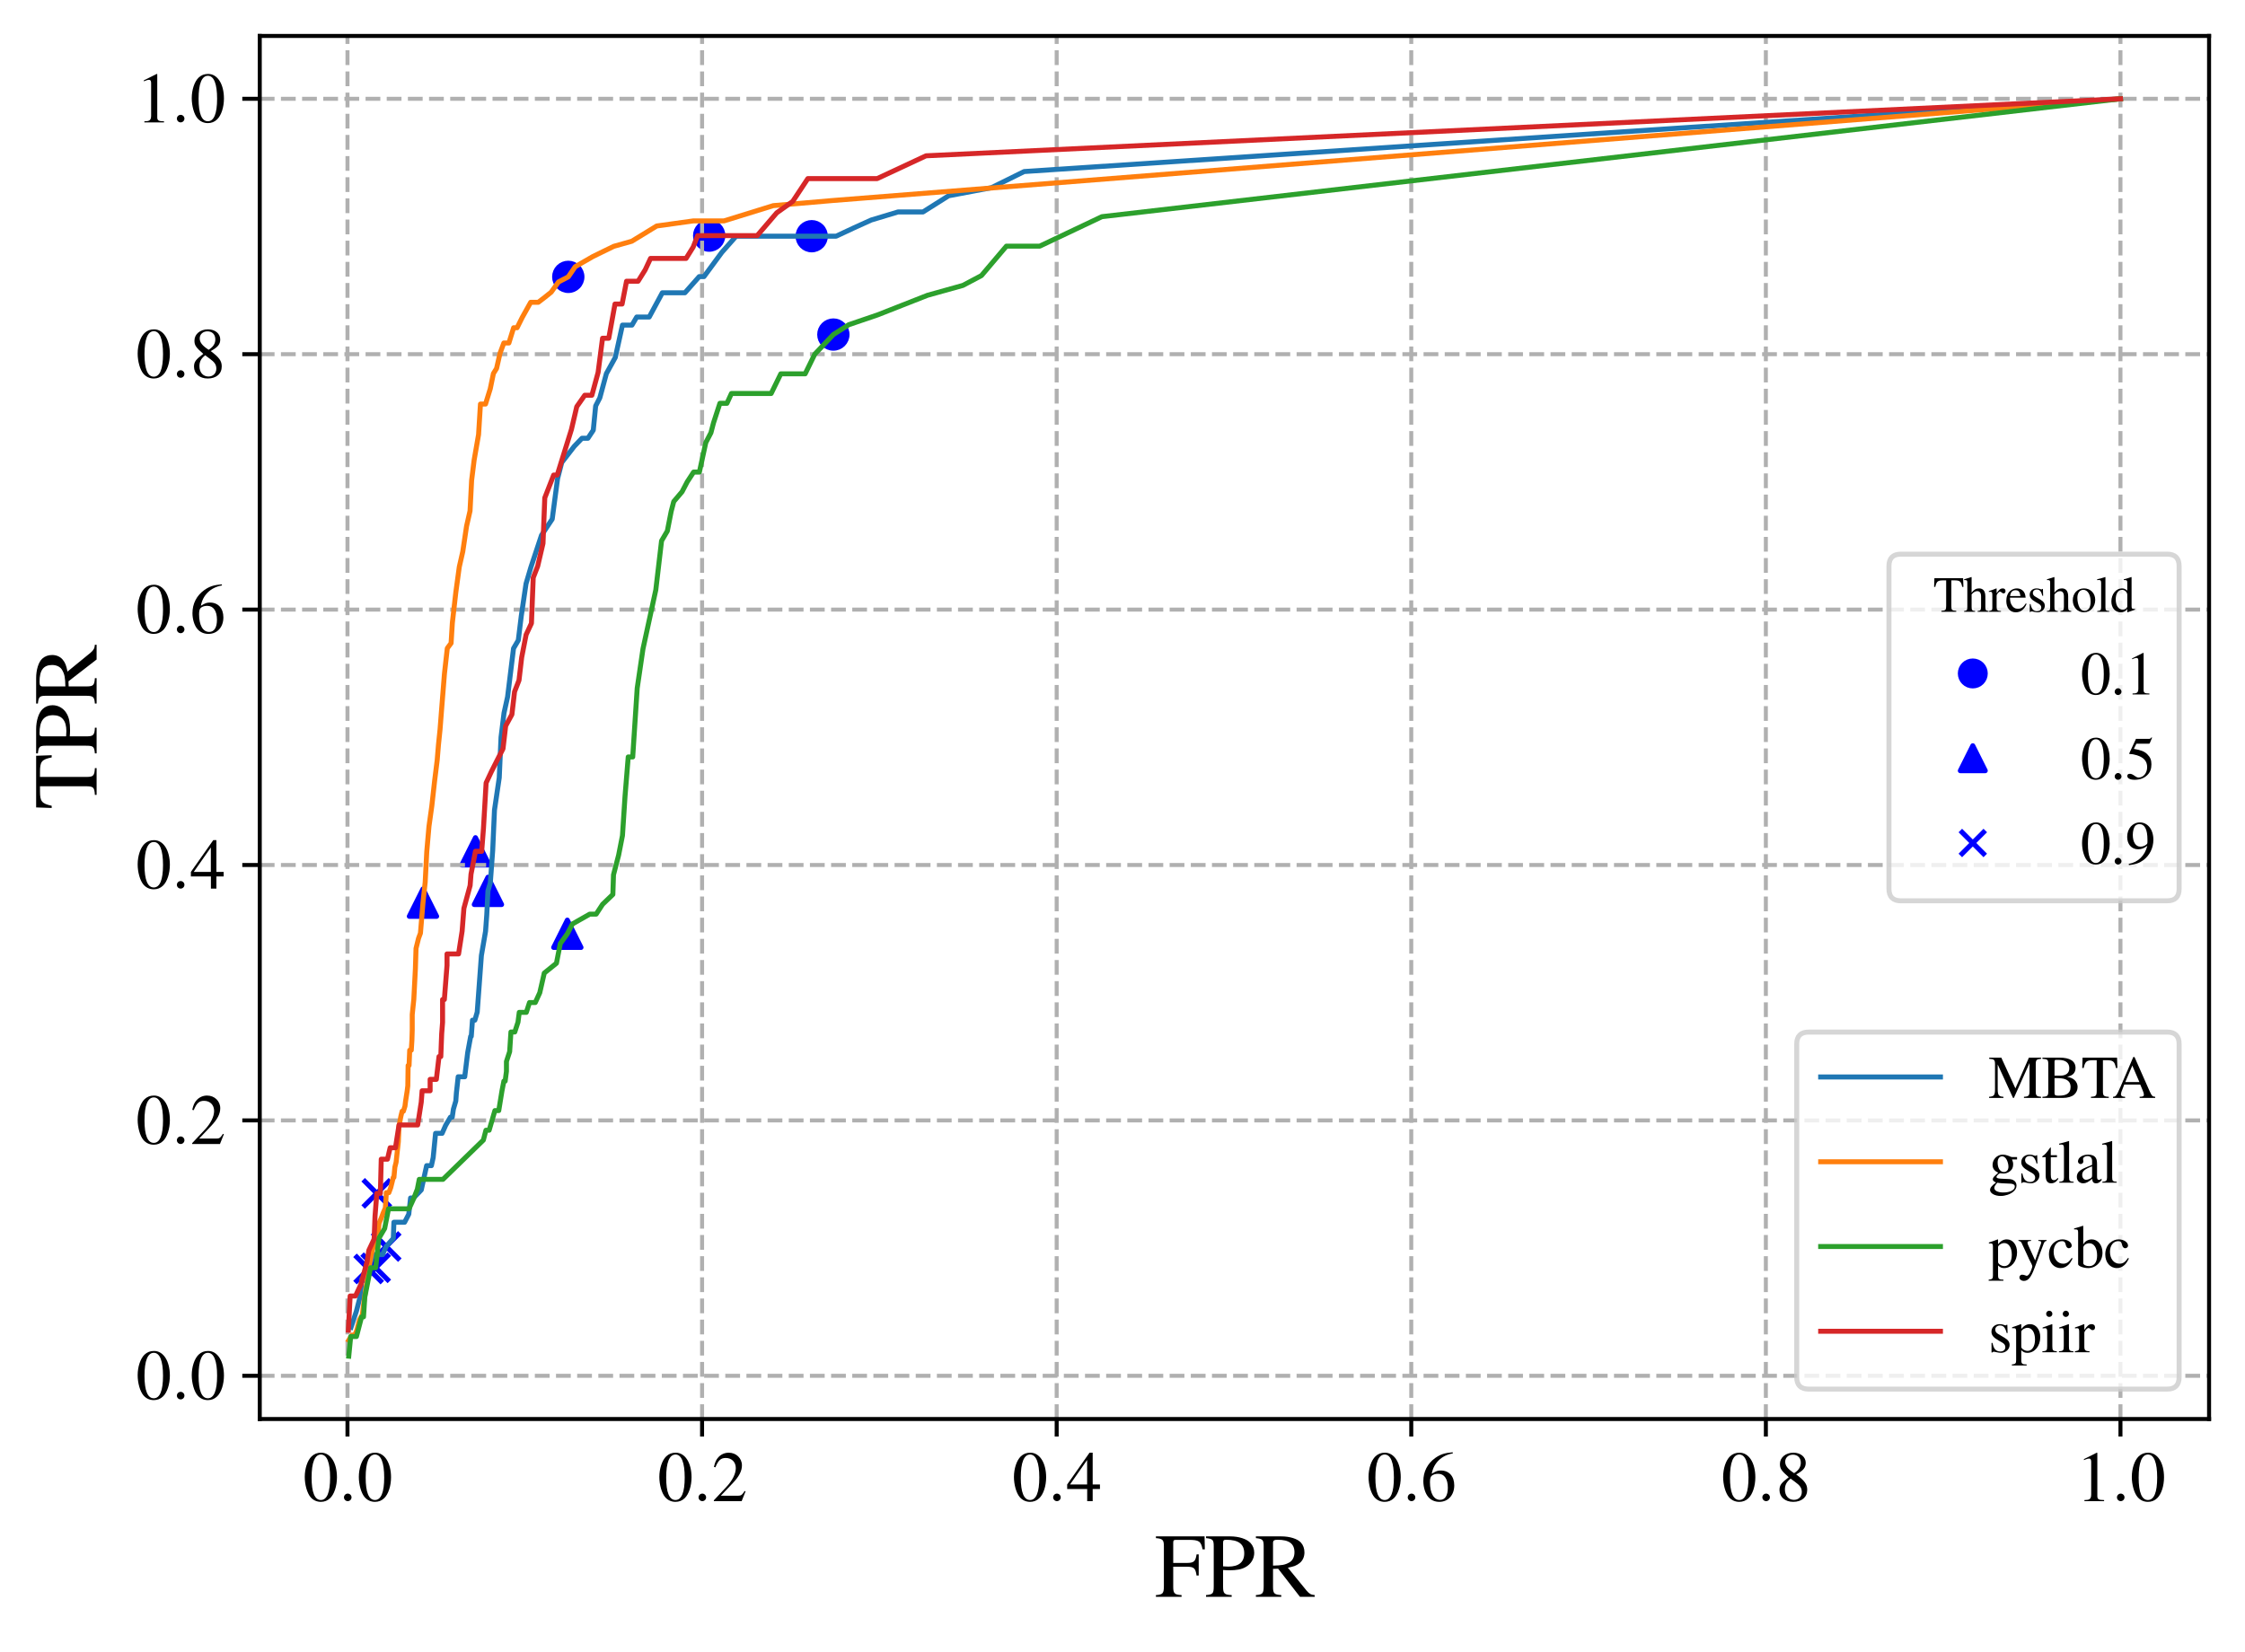 <?xml version="1.0" encoding="utf-8" standalone="no"?>
<!DOCTYPE svg PUBLIC "-//W3C//DTD SVG 1.1//EN"
  "http://www.w3.org/Graphics/SVG/1.1/DTD/svg11.dtd">
<svg xmlns:xlink="http://www.w3.org/1999/xlink" width="449.852pt" height="331.116pt" viewBox="0 0 449.852 331.116" xmlns="http://www.w3.org/2000/svg" version="1.1">
 <defs>
  <style type="text/css">*{stroke-linejoin: round; stroke-linecap: butt}</style>
 </defs>
 <g id="figure_1">
  <g id="patch_1">
   <path d="M 0 331.116 
L 449.852 331.116 
L 449.852 0 
L 0 0 
z
" style="fill: #ffffff"/>
  </g>
  <g id="axes_1">
   <g id="patch_2">
    <path d="M 52.052 284.4 
L 442.652 284.4 
L 442.652 7.2 
L 52.052 7.2 
z
" style="fill: #ffffff"/>
   </g>
   <g id="PathCollection_1">
    <defs>
     <path id="m615cb022cb" d="M 0 2.739 
C 0.726 2.739 1.423 2.45 1.936 1.936 
C 2.45 1.423 2.739 0.726 2.739 0 
C 2.739 -0.726 2.45 -1.423 1.936 -1.936 
C 1.423 -2.45 0.726 -2.739 0 -2.739 
C -0.726 -2.739 -1.423 -2.45 -1.936 -1.936 
C -2.45 -1.423 -2.739 -0.726 -2.739 0 
C -2.739 0.726 -2.45 1.423 -1.936 1.936 
C -1.423 2.45 -0.726 2.739 0 2.739 
z
" style="stroke: #0000ff"/>
    </defs>
    <g clip-path="url(#p0bffebf025)">
     <use xlink:href="#m615cb022cb" x="162.649" y="47.338" style="fill: #0000ff; stroke: #0000ff"/>
    </g>
   </g>
   <g id="PathCollection_2">
    <defs>
     <path id="m865bb55955" d="M 0 -2.739 
L -2.739 2.739 
L 2.739 2.739 
z
" style="stroke: #0000ff"/>
    </defs>
    <g clip-path="url(#p0bffebf025)">
     <use xlink:href="#m865bb55955" x="97.773" y="178.546" style="fill: #0000ff; stroke: #0000ff"/>
    </g>
   </g>
   <g id="PathCollection_3">
    <defs>
     <path id="m9391519fcc" d="M -2.739 2.739 
L 2.739 -2.739 
M -2.739 -2.739 
L 2.739 2.739 
" style="stroke: #0000ff"/>
    </defs>
    <g clip-path="url(#p0bffebf025)">
     <use xlink:href="#m9391519fcc" x="77.38" y="249.82" style="fill: #0000ff; stroke: #0000ff"/>
    </g>
   </g>
   <g id="PathCollection_4">
    <g clip-path="url(#p0bffebf025)">
     <use xlink:href="#m615cb022cb" x="113.871" y="55.488" style="fill: #0000ff; stroke: #0000ff"/>
    </g>
   </g>
   <g id="PathCollection_5">
    <g clip-path="url(#p0bffebf025)">
     <use xlink:href="#m865bb55955" x="84.755" y="180.908" style="fill: #0000ff; stroke: #0000ff"/>
    </g>
   </g>
   <g id="PathCollection_6">
    <g clip-path="url(#p0bffebf025)">
     <use xlink:href="#m9391519fcc" x="73.869" y="254.324" style="fill: #0000ff; stroke: #0000ff"/>
    </g>
   </g>
   <g id="PathCollection_7">
    <g clip-path="url(#p0bffebf025)">
     <use xlink:href="#m615cb022cb" x="166.987" y="67.05" style="fill: #0000ff; stroke: #0000ff"/>
    </g>
   </g>
   <g id="PathCollection_8">
    <g clip-path="url(#p0bffebf025)">
     <use xlink:href="#m865bb55955" x="113.683" y="187.144" style="fill: #0000ff; stroke: #0000ff"/>
    </g>
   </g>
   <g id="PathCollection_9">
    <g clip-path="url(#p0bffebf025)">
     <use xlink:href="#m9391519fcc" x="75.279" y="254.081" style="fill: #0000ff; stroke: #0000ff"/>
    </g>
   </g>
   <g id="PathCollection_10">
    <g clip-path="url(#p0bffebf025)">
     <use xlink:href="#m615cb022cb" x="142.106" y="47.222" style="fill: #0000ff; stroke: #0000ff"/>
    </g>
   </g>
   <g id="PathCollection_11">
    <g clip-path="url(#p0bffebf025)">
     <use xlink:href="#m865bb55955" x="95.272" y="170.62" style="fill: #0000ff; stroke: #0000ff"/>
    </g>
   </g>
   <g id="PathCollection_12">
    <g clip-path="url(#p0bffebf025)">
     <use xlink:href="#m9391519fcc" x="75.505" y="239.175" style="fill: #0000ff; stroke: #0000ff"/>
    </g>
   </g>
   <g id="matplotlib.axis_1">
    <g id="xtick_1">
     <g id="line2d_1">
      <path d="M 69.628 284.4 
L 69.628 7.2 
" clip-path="url(#p0bffebf025)" style="fill: none; stroke-dasharray: 2.96,1.28; stroke-dashoffset: 0; stroke: #b0b0b0; stroke-width: 0.8"/>
     </g>
     <g id="line2d_2">
      <defs>
       <path id="m609f00083b" d="M 0 0 
L 0 3.5 
" style="stroke: #000000; stroke-width: 0.8"/>
      </defs>
      <g>
       <use xlink:href="#m609f00083b" x="69.628" y="284.4" style="stroke: #000000; stroke-width: 0.8"/>
      </g>
     </g>
     <g id="text_1">
      <!-- $\mathdefault{0.0}$ -->
      <g transform="translate(60.723 300.856) scale(0.14 -0.14)">
       <defs>
        <path id="NimbusRomNo9L-Regu-30" d="M 1626 4352 
C 1274 4352 1005 4243 768 4019 
C 397 3661 154 2924 154 2176 
C 154 1478 365 729 666 371 
C 902 89 1229 -64 1600 -64 
C 1926 -64 2202 44 2432 268 
C 2803 620 3046 1363 3046 2137 
C 3046 3449 2464 4352 1626 4352 
z
M 1606 4185 
C 2144 4185 2432 3462 2432 2124 
C 2432 787 2150 102 1600 102 
C 1050 102 768 787 768 2118 
C 768 3475 1056 4185 1606 4185 
z
" transform="scale(0.016)"/>
        <path id="CMMI10-3a" d="M 1229 339 
C 1229 524 1075 678 890 678 
C 704 678 550 524 550 339 
C 550 153 704 0 890 0 
C 1075 0 1229 153 1229 339 
z
" transform="scale(0.016)"/>
       </defs>
       <use xlink:href="#NimbusRomNo9L-Regu-30" transform="scale(0.996)"/>
       <use xlink:href="#CMMI10-3a" transform="translate(49.813 0) scale(0.996)"/>
       <use xlink:href="#NimbusRomNo9L-Regu-30" transform="translate(77.409 0) scale(0.996)"/>
      </g>
     </g>
    </g>
    <g id="xtick_2">
     <g id="line2d_3">
      <path d="M 140.682 284.4 
L 140.682 7.2 
" clip-path="url(#p0bffebf025)" style="fill: none; stroke-dasharray: 2.96,1.28; stroke-dashoffset: 0; stroke: #b0b0b0; stroke-width: 0.8"/>
     </g>
     <g id="line2d_4">
      <g>
       <use xlink:href="#m609f00083b" x="140.682" y="284.4" style="stroke: #000000; stroke-width: 0.8"/>
      </g>
     </g>
     <g id="text_2">
      <!-- $\mathdefault{0.2}$ -->
      <g transform="translate(131.776 300.856) scale(0.14 -0.14)">
       <defs>
        <path id="NimbusRomNo9L-Regu-32" d="M 3040 879 
L 2957 912 
C 2720 544 2637 486 2349 486 
L 819 486 
L 1894 1621 
C 2464 2221 2714 2711 2714 3214 
C 2714 3858 2195 4352 1530 4352 
C 1178 4352 845 4211 608 3955 
C 403 3736 307 3530 198 3072 
L 333 3039 
C 589 3671 819 3878 1261 3878 
C 1798 3878 2163 3510 2163 2969 
C 2163 2466 1869 1866 1331 1292 
L 192 76 
L 192 0 
L 2688 0 
L 3040 879 
z
" transform="scale(0.016)"/>
       </defs>
       <use xlink:href="#NimbusRomNo9L-Regu-30" transform="scale(0.996)"/>
       <use xlink:href="#CMMI10-3a" transform="translate(49.813 0) scale(0.996)"/>
       <use xlink:href="#NimbusRomNo9L-Regu-32" transform="translate(77.409 0) scale(0.996)"/>
      </g>
     </g>
    </g>
    <g id="xtick_3">
     <g id="line2d_5">
      <path d="M 211.736 284.4 
L 211.736 7.2 
" clip-path="url(#p0bffebf025)" style="fill: none; stroke-dasharray: 2.96,1.28; stroke-dashoffset: 0; stroke: #b0b0b0; stroke-width: 0.8"/>
     </g>
     <g id="line2d_6">
      <g>
       <use xlink:href="#m609f00083b" x="211.736" y="284.4" style="stroke: #000000; stroke-width: 0.8"/>
      </g>
     </g>
     <g id="text_3">
      <!-- $\mathdefault{0.4}$ -->
      <g transform="translate(202.83 300.856) scale(0.14 -0.14)">
       <defs>
        <path id="NimbusRomNo9L-Regu-34" d="M 3021 1497 
L 2368 1497 
L 2368 4352 
L 2086 4352 
L 77 1497 
L 77 1088 
L 1875 1088 
L 1875 0 
L 2368 0 
L 2368 1088 
L 3021 1088 
L 3021 1497 
z
M 1869 1497 
L 333 1497 
L 1869 3697 
L 1869 1497 
z
" transform="scale(0.016)"/>
       </defs>
       <use xlink:href="#NimbusRomNo9L-Regu-30" transform="scale(0.996)"/>
       <use xlink:href="#CMMI10-3a" transform="translate(49.813 0) scale(0.996)"/>
       <use xlink:href="#NimbusRomNo9L-Regu-34" transform="translate(77.409 0) scale(0.996)"/>
      </g>
     </g>
    </g>
    <g id="xtick_4">
     <g id="line2d_7">
      <path d="M 282.789 284.4 
L 282.789 7.2 
" clip-path="url(#p0bffebf025)" style="fill: none; stroke-dasharray: 2.96,1.28; stroke-dashoffset: 0; stroke: #b0b0b0; stroke-width: 0.8"/>
     </g>
     <g id="line2d_8">
      <g>
       <use xlink:href="#m609f00083b" x="282.789" y="284.4" style="stroke: #000000; stroke-width: 0.8"/>
      </g>
     </g>
     <g id="text_4">
      <!-- $\mathdefault{0.6}$ -->
      <g transform="translate(273.884 300.856) scale(0.14 -0.14)">
       <defs>
        <path id="NimbusRomNo9L-Regu-36" d="M 2854 4390 
C 2125 4326 1754 4204 1286 3878 
C 595 3385 218 2655 218 1801 
C 218 1248 390 688 666 369 
C 909 89 1254 -64 1651 -64 
C 2445 -64 2995 541 2995 1420 
C 2995 2234 2528 2752 1792 2752 
C 1510 2752 1376 2707 973 2463 
C 1146 3430 1862 4121 2867 4288 
L 2854 4390 
z
M 1549 2457 
C 2099 2457 2419 1999 2419 1203 
C 2419 503 2170 115 1722 115 
C 1158 115 813 713 813 1700 
C 813 2024 864 2203 992 2298 
C 1126 2400 1325 2457 1549 2457 
z
" transform="scale(0.016)"/>
       </defs>
       <use xlink:href="#NimbusRomNo9L-Regu-30" transform="scale(0.996)"/>
       <use xlink:href="#CMMI10-3a" transform="translate(49.813 0) scale(0.996)"/>
       <use xlink:href="#NimbusRomNo9L-Regu-36" transform="translate(77.409 0) scale(0.996)"/>
      </g>
     </g>
    </g>
    <g id="xtick_5">
     <g id="line2d_9">
      <path d="M 353.843 284.4 
L 353.843 7.2 
" clip-path="url(#p0bffebf025)" style="fill: none; stroke-dasharray: 2.96,1.28; stroke-dashoffset: 0; stroke: #b0b0b0; stroke-width: 0.8"/>
     </g>
     <g id="line2d_10">
      <g>
       <use xlink:href="#m609f00083b" x="353.843" y="284.4" style="stroke: #000000; stroke-width: 0.8"/>
      </g>
     </g>
     <g id="text_5">
      <!-- $\mathdefault{0.8}$ -->
      <g transform="translate(344.938 300.856) scale(0.14 -0.14)">
       <defs>
        <path id="NimbusRomNo9L-Regu-38" d="M 1856 2400 
C 2490 2739 2714 3008 2714 3443 
C 2714 3968 2253 4352 1613 4352 
C 915 4352 397 3923 397 3341 
C 397 2924 518 2739 1190 2150 
C 499 1625 358 1427 358 992 
C 358 371 864 -64 1587 -64 
C 2355 -64 2848 358 2848 1017 
C 2848 1510 2630 1824 1856 2400 
z
M 1741 1740 
C 2208 1408 2362 1177 2362 819 
C 2362 403 2074 115 1658 115 
C 1171 115 845 486 845 1043 
C 845 1452 986 1721 1357 2022 
L 1741 1740 
z
M 1670 2515 
C 1101 2886 870 3180 870 3539 
C 870 3910 1158 4172 1562 4172 
C 1997 4172 2272 3891 2272 3449 
C 2272 3084 2093 2796 1728 2553 
C 1696 2534 1696 2534 1670 2515 
z
" transform="scale(0.016)"/>
       </defs>
       <use xlink:href="#NimbusRomNo9L-Regu-30" transform="scale(0.996)"/>
       <use xlink:href="#CMMI10-3a" transform="translate(49.813 0) scale(0.996)"/>
       <use xlink:href="#NimbusRomNo9L-Regu-38" transform="translate(77.409 0) scale(0.996)"/>
      </g>
     </g>
    </g>
    <g id="xtick_6">
     <g id="line2d_11">
      <path d="M 424.897 284.4 
L 424.897 7.2 
" clip-path="url(#p0bffebf025)" style="fill: none; stroke-dasharray: 2.96,1.28; stroke-dashoffset: 0; stroke: #b0b0b0; stroke-width: 0.8"/>
     </g>
     <g id="line2d_12">
      <g>
       <use xlink:href="#m609f00083b" x="424.897" y="284.4" style="stroke: #000000; stroke-width: 0.8"/>
      </g>
     </g>
     <g id="text_6">
      <!-- $\mathdefault{1.0}$ -->
      <g transform="translate(415.992 300.856) scale(0.14 -0.14)">
       <defs>
        <path id="NimbusRomNo9L-Regu-31" d="M 1862 4352 
L 710 3776 
L 710 3686 
C 787 3718 858 3743 883 3756 
C 998 3801 1107 3826 1171 3826 
C 1306 3826 1363 3731 1363 3525 
L 1363 599 
C 1363 386 1312 238 1210 179 
C 1114 121 1024 102 755 96 
L 755 0 
L 2522 0 
L 2522 96 
C 2016 102 1914 167 1914 477 
L 1914 4339 
L 1862 4352 
z
" transform="scale(0.016)"/>
       </defs>
       <use xlink:href="#NimbusRomNo9L-Regu-31" transform="scale(0.996)"/>
       <use xlink:href="#CMMI10-3a" transform="translate(49.813 0) scale(0.996)"/>
       <use xlink:href="#NimbusRomNo9L-Regu-30" transform="translate(77.409 0) scale(0.996)"/>
      </g>
     </g>
    </g>
    <g id="text_7">
     <!-- FPR -->
     <g transform="translate(231.401 320.034) scale(0.18 -0.18)">
      <defs>
       <path id="NimbusRomNo9L-Regu-46" d="M 3066 1491 
L 3066 2966 
L 2918 2966 
C 2842 2462 2726 2368 2214 2368 
L 1286 2368 
L 1286 3766 
C 1286 3942 1318 3980 1491 3980 
L 2362 3980 
C 3085 3980 3226 3886 3334 3319 
L 3494 3319 
L 3475 4224 
L 77 4224 
L 77 4102 
C 550 4064 634 3976 634 3534 
L 634 772 
C 634 237 563 153 77 121 
L 77 0 
L 1869 0 
L 1869 121 
C 1376 147 1286 237 1286 701 
L 1286 2105 
L 2214 2105 
C 2733 2105 2842 2008 2918 1487 
L 3066 1491 
z
" transform="scale(0.016)"/>
       <path id="NimbusRomNo9L-Regu-50" d="M 1293 1875 
C 1459 1862 1568 1855 1734 1855 
C 2234 1855 2579 1919 2854 2073 
C 3238 2276 3469 2661 3469 3077 
C 3469 3343 3379 3583 3206 3766 
C 2950 4044 2394 4224 1792 4224 
L 102 4224 
L 102 4102 
C 576 4051 640 3987 640 3528 
L 640 765 
C 640 230 589 166 102 121 
L 102 0 
L 1894 0 
L 1894 121 
C 1389 140 1293 230 1293 695 
L 1293 1875 
z
M 1293 3772 
C 1293 3942 1338 3987 1510 3987 
C 2374 3987 2771 3690 2771 3040 
C 2771 2427 2394 2112 1658 2112 
C 1530 2112 1440 2118 1293 2130 
L 1293 3772 
z
" transform="scale(0.016)"/>
       <path id="NimbusRomNo9L-Regu-52" d="M 4218 121 
C 3974 140 3846 204 3661 421 
L 2342 2035 
C 2771 2118 2963 2194 3174 2366 
C 3379 2532 3501 2800 3501 3100 
C 3501 3374 3418 3610 3251 3795 
C 3008 4057 2477 4224 1875 4224 
L 109 4224 
L 109 4102 
C 589 4051 653 3981 653 3528 
L 653 765 
C 653 236 589 159 109 121 
L 109 0 
L 1882 0 
L 1882 121 
C 1389 153 1306 236 1306 695 
L 1306 1952 
L 1664 1965 
L 3187 0 
L 4218 0 
L 4218 121 
z
M 1306 3756 
C 1306 3935 1376 3987 1632 3987 
C 2432 3987 2803 3711 2803 3110 
C 2803 2790 2669 2521 2438 2399 
C 2144 2233 1920 2195 1306 2182 
L 1306 3756 
z
" transform="scale(0.016)"/>
      </defs>
      <use xlink:href="#NimbusRomNo9L-Regu-46" transform="scale(0.996)"/>
      <use xlink:href="#NimbusRomNo9L-Regu-50" transform="translate(55.392 0) scale(0.996)"/>
      <use xlink:href="#NimbusRomNo9L-Regu-52" transform="translate(110.783 0) scale(0.996)"/>
     </g>
    </g>
   </g>
   <g id="matplotlib.axis_2">
    <g id="ytick_1">
     <g id="line2d_13">
      <path d="M 52.052 275.738 
L 442.652 275.738 
" clip-path="url(#p0bffebf025)" style="fill: none; stroke-dasharray: 2.96,1.28; stroke-dashoffset: 0; stroke: #b0b0b0; stroke-width: 0.8"/>
     </g>
     <g id="line2d_14">
      <defs>
       <path id="mbf97415eb7" d="M 0 0 
L -3.5 0 
" style="stroke: #000000; stroke-width: 0.8"/>
      </defs>
      <g>
       <use xlink:href="#mbf97415eb7" x="52.052" y="275.738" style="stroke: #000000; stroke-width: 0.8"/>
      </g>
     </g>
     <g id="text_8">
      <!-- $\mathdefault{0.0}$ -->
      <g transform="translate(27.241 280.466) scale(0.14 -0.14)">
       <use xlink:href="#NimbusRomNo9L-Regu-30" transform="scale(0.996)"/>
       <use xlink:href="#CMMI10-3a" transform="translate(49.813 0) scale(0.996)"/>
       <use xlink:href="#NimbusRomNo9L-Regu-30" transform="translate(77.409 0) scale(0.996)"/>
      </g>
     </g>
    </g>
    <g id="ytick_2">
     <g id="line2d_15">
      <path d="M 52.052 224.55 
L 442.652 224.55 
" clip-path="url(#p0bffebf025)" style="fill: none; stroke-dasharray: 2.96,1.28; stroke-dashoffset: 0; stroke: #b0b0b0; stroke-width: 0.8"/>
     </g>
     <g id="line2d_16">
      <g>
       <use xlink:href="#mbf97415eb7" x="52.052" y="224.55" style="stroke: #000000; stroke-width: 0.8"/>
      </g>
     </g>
     <g id="text_9">
      <!-- $\mathdefault{0.2}$ -->
      <g transform="translate(27.241 229.278) scale(0.14 -0.14)">
       <use xlink:href="#NimbusRomNo9L-Regu-30" transform="scale(0.996)"/>
       <use xlink:href="#CMMI10-3a" transform="translate(49.813 0) scale(0.996)"/>
       <use xlink:href="#NimbusRomNo9L-Regu-32" transform="translate(77.409 0) scale(0.996)"/>
      </g>
     </g>
    </g>
    <g id="ytick_3">
     <g id="line2d_17">
      <path d="M 52.052 173.363 
L 442.652 173.363 
" clip-path="url(#p0bffebf025)" style="fill: none; stroke-dasharray: 2.96,1.28; stroke-dashoffset: 0; stroke: #b0b0b0; stroke-width: 0.8"/>
     </g>
     <g id="line2d_18">
      <g>
       <use xlink:href="#mbf97415eb7" x="52.052" y="173.363" style="stroke: #000000; stroke-width: 0.8"/>
      </g>
     </g>
     <g id="text_10">
      <!-- $\mathdefault{0.4}$ -->
      <g transform="translate(27.241 178.091) scale(0.14 -0.14)">
       <use xlink:href="#NimbusRomNo9L-Regu-30" transform="scale(0.996)"/>
       <use xlink:href="#CMMI10-3a" transform="translate(49.813 0) scale(0.996)"/>
       <use xlink:href="#NimbusRomNo9L-Regu-34" transform="translate(77.409 0) scale(0.996)"/>
      </g>
     </g>
    </g>
    <g id="ytick_4">
     <g id="line2d_19">
      <path d="M 52.052 122.175 
L 442.652 122.175 
" clip-path="url(#p0bffebf025)" style="fill: none; stroke-dasharray: 2.96,1.28; stroke-dashoffset: 0; stroke: #b0b0b0; stroke-width: 0.8"/>
     </g>
     <g id="line2d_20">
      <g>
       <use xlink:href="#mbf97415eb7" x="52.052" y="122.175" style="stroke: #000000; stroke-width: 0.8"/>
      </g>
     </g>
     <g id="text_11">
      <!-- $\mathdefault{0.6}$ -->
      <g transform="translate(27.241 126.903) scale(0.14 -0.14)">
       <use xlink:href="#NimbusRomNo9L-Regu-30" transform="scale(0.996)"/>
       <use xlink:href="#CMMI10-3a" transform="translate(49.813 0) scale(0.996)"/>
       <use xlink:href="#NimbusRomNo9L-Regu-36" transform="translate(77.409 0) scale(0.996)"/>
      </g>
     </g>
    </g>
    <g id="ytick_5">
     <g id="line2d_21">
      <path d="M 52.052 70.987 
L 442.652 70.987 
" clip-path="url(#p0bffebf025)" style="fill: none; stroke-dasharray: 2.96,1.28; stroke-dashoffset: 0; stroke: #b0b0b0; stroke-width: 0.8"/>
     </g>
     <g id="line2d_22">
      <g>
       <use xlink:href="#mbf97415eb7" x="52.052" y="70.987" style="stroke: #000000; stroke-width: 0.8"/>
      </g>
     </g>
     <g id="text_12">
      <!-- $\mathdefault{0.8}$ -->
      <g transform="translate(27.241 75.716) scale(0.14 -0.14)">
       <use xlink:href="#NimbusRomNo9L-Regu-30" transform="scale(0.996)"/>
       <use xlink:href="#CMMI10-3a" transform="translate(49.813 0) scale(0.996)"/>
       <use xlink:href="#NimbusRomNo9L-Regu-38" transform="translate(77.409 0) scale(0.996)"/>
      </g>
     </g>
    </g>
    <g id="ytick_6">
     <g id="line2d_23">
      <path d="M 52.052 19.8 
L 442.652 19.8 
" clip-path="url(#p0bffebf025)" style="fill: none; stroke-dasharray: 2.96,1.28; stroke-dashoffset: 0; stroke: #b0b0b0; stroke-width: 0.8"/>
     </g>
     <g id="line2d_24">
      <g>
       <use xlink:href="#mbf97415eb7" x="52.052" y="19.8" style="stroke: #000000; stroke-width: 0.8"/>
      </g>
     </g>
     <g id="text_13">
      <!-- $\mathdefault{1.0}$ -->
      <g transform="translate(27.241 24.528) scale(0.14 -0.14)">
       <use xlink:href="#NimbusRomNo9L-Regu-31" transform="scale(0.996)"/>
       <use xlink:href="#CMMI10-3a" transform="translate(49.813 0) scale(0.996)"/>
       <use xlink:href="#NimbusRomNo9L-Regu-30" transform="translate(77.409 0) scale(0.996)"/>
      </g>
     </g>
    </g>
    <g id="text_14">
     <!-- TPR -->
     <g transform="translate(19.358 162.244) rotate(-90) scale(0.18 -0.18)">
      <defs>
       <path id="NimbusRomNo9L-Regu-54" d="M 1626 3955 
L 1626 765 
C 1626 223 1555 153 1024 121 
L 1024 0 
L 2893 0 
L 2893 121 
C 2368 147 2278 230 2278 695 
L 2278 3955 
L 2624 3955 
C 3354 3955 3494 3840 3642 3138 
L 3795 3138 
L 3757 4224 
L 147 4224 
L 109 3138 
L 262 3138 
C 416 3834 563 3955 1280 3955 
L 1626 3955 
z
" transform="scale(0.016)"/>
      </defs>
      <use xlink:href="#NimbusRomNo9L-Regu-54" transform="scale(0.996)"/>
      <use xlink:href="#NimbusRomNo9L-Regu-50" transform="translate(60.872 0) scale(0.996)"/>
      <use xlink:href="#NimbusRomNo9L-Regu-52" transform="translate(116.263 0) scale(0.996)"/>
     </g>
    </g>
   </g>
   <g id="line2d_25">
    <path d="M 424.897 19.8 
L 205.224 34.379 
L 198.665 37.618 
L 190.078 39.238 
L 184.95 42.478 
L 179.942 42.478 
L 174.575 44.098 
L 170.997 45.718 
L 167.539 47.338 
L 164.915 47.338 
L 162.649 47.338 
L 154.182 47.338 
L 150.962 47.338 
L 147.503 47.338 
L 144.641 50.577 
L 143.449 52.197 
L 141.063 55.437 
L 140.109 55.437 
L 138.678 57.057 
L 137.247 58.677 
L 134.743 58.677 
L 132.715 58.677 
L 130.092 63.536 
L 127.587 63.536 
L 126.633 65.156 
L 124.725 65.156 
L 123.294 71.635 
L 121.505 74.875 
L 120.193 79.735 
L 119.359 81.355 
L 118.882 86.214 
L 117.808 87.834 
L 116.616 87.834 
L 115.065 89.454 
L 112.561 92.694 
L 111.726 95.933 
L 110.653 104.033 
L 108.506 107.272 
L 106.359 113.752 
L 105.405 116.991 
L 104.451 123.471 
L 103.855 128.33 
L 102.901 129.95 
L 101.708 139.669 
L 100.993 142.909 
L 100.397 147.769 
L 100.039 155.868 
L 99.085 162.347 
L 98.727 170.447 
L 98.25 176.926 
L 97.773 178.546 
L 97.534 183.406 
L 97.296 186.645 
L 96.461 191.505 
L 95.626 202.844 
L 95.149 204.464 
L 94.672 204.464 
L 94.434 207.703 
L 94.314 207.703 
L 93.718 210.943 
L 93.122 215.803 
L 92.526 215.803 
L 91.81 215.803 
L 91.452 219.042 
L 91.452 219.042 
L 91.333 220.662 
L 90.856 222.282 
L 90.617 223.902 
L 90.379 223.902 
L 90.26 223.902 
L 89.306 225.522 
L 88.59 227.142 
L 88.113 227.142 
L 87.755 227.142 
L 87.278 227.142 
L 86.801 232.001 
L 86.443 233.621 
L 85.847 233.621 
L 85.489 233.621 
L 85.132 235.241 
L 84.416 238.481 
L 82.866 240.101 
L 82.269 240.101 
L 81.912 243.34 
L 81.077 244.96 
L 80.481 244.96 
L 80.242 244.96 
L 79.407 244.96 
L 78.93 244.96 
L 78.811 248.2 
L 77.38 249.82 
L 76.664 251.44 
L 76.306 251.44 
L 74.756 251.44 
L 74.16 253.059 
L 73.325 256.299 
L 72.49 256.299 
L 72.252 259.539 
L 71.417 262.779 
L 70.344 266.018 
" clip-path="url(#p0bffebf025)" style="fill: none; stroke: #1f77b4; stroke-linecap: square"/>
   </g>
   <g id="line2d_26">
    <path d="M 424.897 19.8 
L 166.784 40.193 
L 154.948 41.213 
L 145.074 44.272 
L 138.935 44.272 
L 131.593 45.292 
L 126.593 48.351 
L 122.985 49.37 
L 118.807 51.41 
L 115.263 53.449 
L 113.871 55.488 
L 111.908 56.508 
L 110.453 58.548 
L 109.187 59.567 
L 107.858 60.587 
L 106.782 60.587 
L 106.339 60.587 
L 105.769 61.607 
L 104.63 63.646 
L 103.617 65.685 
L 102.921 65.685 
L 101.971 68.744 
L 100.959 68.744 
L 100.199 70.784 
L 99.503 73.843 
L 98.87 74.862 
L 98.237 77.921 
L 97.288 80.98 
L 96.275 80.98 
L 95.895 87.098 
L 95.009 92.197 
L 94.503 96.275 
L 94.186 102.393 
L 93.49 105.452 
L 92.73 110.551 
L 92.034 113.61 
L 91.338 118.708 
L 90.642 124.826 
L 90.388 128.905 
L 89.629 129.925 
L 89.059 135.023 
L 88.49 142.161 
L 88.173 146.239 
L 87.857 149.298 
L 87.604 152.357 
L 87.097 156.436 
L 86.528 161.534 
L 85.958 165.613 
L 85.515 170.711 
L 85.198 176.829 
L 84.755 180.908 
L 84.502 183.967 
L 84.249 187.026 
L 83.869 188.046 
L 83.363 190.085 
L 83.236 194.164 
L 82.92 200.282 
L 82.603 203.341 
L 82.603 206.4 
L 82.54 208.439 
L 82.413 210.479 
L 82.097 210.479 
L 81.97 213.538 
L 81.78 213.538 
L 81.717 217.616 
L 81.591 218.636 
L 81.274 220.675 
L 81.148 221.695 
L 80.831 222.715 
L 80.578 222.715 
L 80.325 223.734 
L 79.945 225.774 
L 79.818 228.833 
L 79.375 232.911 
L 79.122 233.931 
L 78.932 235.97 
L 78.806 235.97 
L 78.553 236.99 
L 78.299 238.01 
L 77.92 239.029 
L 77.54 239.029 
L 77.413 239.029 
L 77.223 242.088 
L 76.78 243.108 
L 76.401 244.128 
L 75.957 245.147 
L 75.768 247.187 
L 75.451 249.226 
L 74.692 250.246 
L 74.438 251.265 
L 73.869 254.324 
L 73.299 258.403 
L 72.983 260.442 
L 72.603 263.501 
L 72.033 264.521 
L 71.78 265.541 
L 71.527 266.56 
L 71.084 267.58 
L 70.514 267.58 
L 69.881 268.6 
" clip-path="url(#p0bffebf025)" style="fill: none; stroke: #ff7f0e; stroke-linecap: square"/>
   </g>
   <g id="line2d_27">
    <path d="M 424.897 19.8 
L 220.804 43.425 
L 208.345 49.331 
L 201.666 49.331 
L 196.657 55.237 
L 192.932 57.206 
L 185.868 59.175 
L 180.858 61.144 
L 175.849 63.112 
L 170.069 65.081 
L 166.987 67.05 
L 163.262 70.987 
L 161.335 74.925 
L 159.409 74.925 
L 156.454 74.925 
L 154.528 78.862 
L 152.601 78.862 
L 150.546 78.862 
L 148.876 78.862 
L 147.72 78.862 
L 146.564 78.862 
L 145.665 80.831 
L 144.253 80.831 
L 142.968 84.769 
L 142.454 86.737 
L 141.427 88.706 
L 140.142 94.612 
L 138.986 94.612 
L 137.702 96.581 
L 136.674 98.55 
L 135.005 100.519 
L 134.491 102.487 
L 133.72 106.425 
L 132.564 108.394 
L 131.408 118.237 
L 130.124 124.144 
L 128.84 130.05 
L 127.684 137.925 
L 127.298 143.831 
L 126.784 151.706 
L 125.885 151.706 
L 125.243 159.581 
L 124.729 167.456 
L 123.959 171.394 
L 122.931 175.331 
L 122.803 179.269 
L 120.748 181.238 
L 119.463 183.206 
L 118.179 183.206 
L 114.711 185.175 
L 113.683 187.144 
L 112.271 189.113 
L 111.5 193.05 
L 109.06 195.019 
L 108.16 198.956 
L 107.261 200.925 
L 106.105 200.925 
L 105.463 202.894 
L 104.05 202.894 
L 103.793 204.863 
L 103.151 206.831 
L 102.381 206.831 
L 102.124 210.769 
L 101.482 212.738 
L 101.482 214.706 
L 101.225 216.675 
L 100.968 216.675 
L 100.582 218.644 
L 99.94 222.581 
L 99.812 222.581 
L 99.17 222.581 
L 98.014 226.519 
L 97.628 226.519 
L 97.371 226.519 
L 96.858 228.488 
L 88.766 236.363 
L 86.711 236.363 
L 86.197 236.363 
L 85.426 236.363 
L 84.913 236.363 
L 84.013 236.363 
L 83.628 238.331 
L 82.858 240.3 
L 81.958 242.269 
L 81.316 242.269 
L 80.16 242.269 
L 78.747 242.269 
L 77.848 242.269 
L 77.078 246.206 
L 75.922 248.175 
L 75.279 254.081 
L 74.252 254.081 
L 73.096 259.988 
L 72.839 263.925 
L 72.582 263.925 
L 72.454 263.925 
L 71.426 267.863 
L 71.169 267.863 
L 70.27 267.863 
L 69.885 271.8 
" clip-path="url(#p0bffebf025)" style="fill: none; stroke: #2ca02c; stroke-linecap: square"/>
   </g>
   <g id="line2d_28">
    <path d="M 424.897 19.8 
L 185.558 31.226 
L 175.764 35.796 
L 164.723 35.796 
L 161.873 35.796 
L 158.846 40.366 
L 155.641 42.652 
L 151.723 47.222 
L 147.805 47.222 
L 144.6 47.222 
L 142.106 47.222 
L 139.791 47.222 
L 138.901 49.507 
L 137.476 51.792 
L 135.696 51.792 
L 134.805 51.792 
L 132.312 51.792 
L 130.353 51.792 
L 129.285 54.077 
L 127.86 56.362 
L 126.435 56.362 
L 125.545 56.362 
L 124.655 60.933 
L 123.23 60.933 
L 121.983 67.788 
L 120.737 67.788 
L 119.847 74.644 
L 118.6 79.214 
L 117.175 79.214 
L 115.573 81.499 
L 114.504 86.07 
L 113.079 90.64 
L 111.655 95.21 
L 110.943 95.21 
L 109.162 99.78 
L 108.806 108.921 
L 107.737 113.491 
L 106.847 115.777 
L 106.491 124.917 
L 105.422 127.202 
L 104.532 131.773 
L 103.997 136.343 
L 103.107 138.628 
L 102.573 143.198 
L 101.326 145.484 
L 100.792 150.054 
L 98.477 154.624 
L 97.408 156.909 
L 96.874 166.05 
L 96.518 170.62 
L 95.272 170.62 
L 94.381 175.191 
L 94.203 177.476 
L 92.956 182.046 
L 92.6 186.616 
L 91.888 191.187 
L 91.176 191.187 
L 89.929 191.187 
L 89.573 191.187 
L 89.573 193.472 
L 89.395 195.757 
L 89.039 200.327 
L 88.683 200.327 
L 88.683 204.898 
L 88.505 207.183 
L 88.326 211.753 
L 87.97 211.753 
L 87.436 216.323 
L 87.258 216.323 
L 86.368 216.323 
L 86.189 216.323 
L 86.189 218.609 
L 85.477 218.609 
L 84.943 218.609 
L 84.587 218.609 
L 84.409 220.894 
L 84.053 223.179 
L 83.696 225.464 
L 82.806 225.464 
L 82.45 225.464 
L 81.916 225.464 
L 81.381 225.464 
L 80.847 225.464 
L 80.135 225.464 
L 79.957 225.464 
L 79.244 230.034 
L 78.176 230.034 
L 77.642 232.32 
L 76.395 232.32 
L 76.217 239.175 
L 75.505 239.175 
L 75.149 243.745 
L 74.97 248.316 
L 73.902 250.601 
L 73.546 252.886 
L 72.299 257.456 
L 71.231 259.741 
L 70.34 259.741 
L 70.162 259.741 
L 69.806 266.597 
" clip-path="url(#p0bffebf025)" style="fill: none; stroke: #d62728; stroke-linecap: square"/>
   </g>
   <g id="patch_3">
    <path d="M 52.052 284.4 
L 52.052 7.2 
" style="fill: none; stroke: #000000; stroke-width: 0.8; stroke-linejoin: miter; stroke-linecap: square"/>
   </g>
   <g id="patch_4">
    <path d="M 442.652 284.4 
L 442.652 7.2 
" style="fill: none; stroke: #000000; stroke-width: 0.8; stroke-linejoin: miter; stroke-linecap: square"/>
   </g>
   <g id="patch_5">
    <path d="M 52.052 284.4 
L 442.652 284.4 
" style="fill: none; stroke: #000000; stroke-width: 0.8; stroke-linejoin: miter; stroke-linecap: square"/>
   </g>
   <g id="patch_6">
    <path d="M 52.052 7.2 
L 442.652 7.2 
" style="fill: none; stroke: #000000; stroke-width: 0.8; stroke-linejoin: miter; stroke-linecap: square"/>
   </g>
   <g id="legend_1">
    <g id="patch_7">
     <path d="M 380.908 180.538 
L 434.252 180.538 
Q 436.652 180.538 436.652 178.138 
L 436.652 113.462 
Q 436.652 111.062 434.252 111.062 
L 380.908 111.062 
Q 378.508 111.062 378.508 113.462 
L 378.508 178.138 
Q 378.508 180.538 380.908 180.538 
z
" style="fill: #ffffff; opacity: 0.8; stroke: #cccccc; stroke-linejoin: miter"/>
    </g>
    <g id="text_15">
     <!-- Threshold -->
     <g transform="translate(387.381 122.617) scale(0.1 -0.1)">
      <defs>
       <path id="NimbusRomNo9L-Regu-68" d="M 1005 2195 
C 1274 2489 1466 2598 1715 2598 
C 2035 2598 2195 2368 2195 1920 
L 2195 652 
C 2195 217 2131 134 1760 96 
L 1760 0 
L 3117 0 
L 3117 96 
C 2771 160 2733 211 2733 652 
L 2733 1926 
C 2733 2598 2464 2944 1946 2944 
C 1568 2944 1299 2790 1005 2406 
L 1005 4352 
L 973 4371 
C 755 4294 595 4243 237 4140 
L 64 4089 
L 64 3987 
C 90 3993 109 3993 141 3993 
C 416 3993 467 3942 467 3667 
L 467 652 
C 467 204 429 147 58 96 
L 58 0 
L 1440 0 
L 1440 96 
C 1069 134 1005 211 1005 652 
L 1005 2195 
z
" transform="scale(0.016)"/>
       <path id="NimbusRomNo9L-Regu-72" d="M 45 2496 
C 134 2515 192 2521 269 2521 
C 429 2521 486 2419 486 2137 
L 486 537 
C 486 217 442 172 32 96 
L 32 0 
L 1568 0 
L 1568 96 
C 1133 115 1024 211 1024 576 
L 1024 2016 
C 1024 2220 1299 2540 1472 2540 
C 1510 2540 1568 2508 1638 2444 
C 1741 2355 1811 2316 1894 2316 
C 2048 2316 2144 2425 2144 2604 
C 2144 2815 2010 2944 1792 2944 
C 1523 2944 1338 2796 1024 2342 
L 1024 2931 
L 992 2944 
C 653 2803 422 2720 45 2598 
L 45 2496 
z
" transform="scale(0.016)"/>
       <path id="NimbusRomNo9L-Regu-65" d="M 2611 1052 
C 2304 564 2029 377 1619 377 
C 1254 377 979 564 794 930 
C 678 1174 634 1386 621 1779 
L 2592 1779 
C 2541 2193 2477 2377 2317 2580 
C 2125 2809 1830 2944 1498 2944 
C 1178 2944 877 2828 634 2612 
C 333 2351 160 1900 160 1374 
C 160 486 621 -64 1357 -64 
C 1965 -64 2445 313 2714 1007 
L 2611 1052 
z
M 634 1984 
C 704 2478 922 2713 1312 2713 
C 1702 2713 1856 2535 1939 1984 
L 634 1984 
z
" transform="scale(0.016)"/>
       <path id="NimbusRomNo9L-Regu-73" d="M 2016 2009 
L 1990 2880 
L 1920 2880 
L 1907 2867 
C 1850 2822 1843 2815 1818 2815 
C 1779 2815 1715 2828 1645 2860 
C 1504 2918 1363 2944 1197 2944 
C 691 2944 326 2617 326 2155 
C 326 1796 531 1539 1075 1231 
L 1446 1019 
C 1670 891 1779 737 1779 538 
C 1779 256 1574 76 1248 76 
C 1030 76 832 160 710 301 
C 576 461 518 609 435 974 
L 333 974 
L 333 -26 
L 416 -26 
C 461 38 486 51 563 51 
C 621 51 710 38 858 0 
C 1037 -39 1210 -64 1325 -64 
C 1818 -64 2227 307 2227 756 
C 2227 1077 2074 1289 1690 1520 
L 998 1930 
C 819 2033 723 2193 723 2366 
C 723 2623 922 2803 1216 2803 
C 1581 2803 1773 2585 1920 2014 
L 2016 2009 
z
" transform="scale(0.016)"/>
       <path id="NimbusRomNo9L-Regu-6f" d="M 1600 2944 
C 768 2944 186 2329 186 1446 
C 186 582 781 -64 1587 -64 
C 2394 -64 3008 614 3008 1497 
C 3008 2336 2419 2944 1600 2944 
z
M 1517 2764 
C 2054 2764 2432 2150 2432 1273 
C 2432 550 2144 115 1664 115 
C 1414 115 1178 268 1043 524 
C 864 857 762 1305 762 1760 
C 762 2368 1062 2764 1517 2764 
z
" transform="scale(0.016)"/>
       <path id="NimbusRomNo9L-Regu-6c" d="M 122 3987 
L 160 3987 
C 230 3993 307 4000 358 4000 
C 563 4000 627 3910 627 3609 
L 627 556 
C 627 211 538 128 134 96 
L 134 0 
L 1645 0 
L 1645 96 
C 1242 121 1165 185 1165 537 
L 1165 4358 
L 1139 4371 
C 806 4262 563 4198 122 4089 
L 122 3987 
z
" transform="scale(0.016)"/>
       <path id="NimbusRomNo9L-Regu-64" d="M 2202 -64 
L 3142 268 
L 3142 371 
C 3027 364 3014 364 2995 364 
C 2765 364 2714 435 2714 729 
L 2714 4358 
L 2682 4371 
C 2374 4262 2150 4198 1741 4089 
L 1741 3987 
C 1792 3993 1830 3993 1882 3993 
C 2118 3993 2176 3929 2176 3667 
L 2176 2668 
C 1933 2873 1760 2944 1504 2944 
C 768 2944 173 2220 173 1312 
C 173 492 653 -64 1357 -64 
C 1715 -64 1958 64 2176 364 
L 2176 -45 
L 2202 -64 
z
M 2176 652 
C 2176 608 2131 531 2067 460 
C 1952 332 1792 268 1606 268 
C 1075 268 723 780 723 1568 
C 723 2291 1037 2764 1523 2764 
C 1862 2764 2176 2464 2176 2124 
L 2176 652 
z
" transform="scale(0.016)"/>
      </defs>
      <use xlink:href="#NimbusRomNo9L-Regu-54" transform="scale(0.996)"/>
      <use xlink:href="#NimbusRomNo9L-Regu-68" transform="translate(60.872 0) scale(0.996)"/>
      <use xlink:href="#NimbusRomNo9L-Regu-72" transform="translate(110.685 0) scale(0.996)"/>
      <use xlink:href="#NimbusRomNo9L-Regu-65" transform="translate(143.86 0) scale(0.996)"/>
      <use xlink:href="#NimbusRomNo9L-Regu-73" transform="translate(188.094 0) scale(0.996)"/>
      <use xlink:href="#NimbusRomNo9L-Regu-68" transform="translate(226.847 0) scale(0.996)"/>
      <use xlink:href="#NimbusRomNo9L-Regu-6f" transform="translate(276.661 0) scale(0.996)"/>
      <use xlink:href="#NimbusRomNo9L-Regu-6c" transform="translate(326.474 0) scale(0.996)"/>
      <use xlink:href="#NimbusRomNo9L-Regu-64" transform="translate(354.169 0) scale(0.996)"/>
     </g>
    </g>
    <g id="line2d_29">
     <defs>
      <path id="mc35ffc7cc0" d="M 0 2.5 
C 0.663 2.5 1.299 2.237 1.768 1.768 
C 2.237 1.299 2.5 0.663 2.5 0 
C 2.5 -0.663 2.237 -1.299 1.768 -1.768 
C 1.299 -2.237 0.663 -2.5 0 -2.5 
C -0.663 -2.5 -1.299 -2.237 -1.768 -1.768 
C -2.237 -1.299 -2.5 -0.663 -2.5 0 
C -2.5 0.663 -2.237 1.299 -1.768 1.768 
C -1.299 2.237 -0.663 2.5 0 2.5 
z
" style="stroke: #0000ff"/>
     </defs>
     <g>
      <use xlink:href="#mc35ffc7cc0" x="395.308" y="134.973" style="fill: #0000ff; stroke: #0000ff"/>
     </g>
    </g>
    <g id="text_16">
     <!-- 0.1 -->
     <g transform="translate(416.908 139.173) scale(0.12 -0.12)">
      <defs>
       <path id="NimbusRomNo9L-Regu-2e" d="M 800 646 
C 608 646 448 480 448 281 
C 448 96 608 -64 794 -64 
C 992 -64 1158 96 1158 281 
C 1158 480 992 646 800 646 
z
" transform="scale(0.016)"/>
      </defs>
      <use xlink:href="#NimbusRomNo9L-Regu-30" transform="scale(0.996)"/>
      <use xlink:href="#NimbusRomNo9L-Regu-2e" transform="translate(49.813 0) scale(0.996)"/>
      <use xlink:href="#NimbusRomNo9L-Regu-31" transform="translate(74.72 0) scale(0.996)"/>
     </g>
    </g>
    <g id="line2d_30">
     <defs>
      <path id="ma4114e5aec" d="M 0 -2.5 
L -2.5 2.5 
L 2.5 2.5 
z
" style="stroke: #0000ff; stroke-linejoin: miter"/>
     </defs>
     <g>
      <use xlink:href="#ma4114e5aec" x="395.308" y="151.962" style="fill: #0000ff; stroke: #0000ff; stroke-linejoin: miter"/>
     </g>
    </g>
    <g id="text_17">
     <!-- 0.5 -->
     <g transform="translate(416.908 156.162) scale(0.12 -0.12)">
      <defs>
       <path id="NimbusRomNo9L-Regu-35" d="M 1158 3718 
L 2413 3718 
C 2515 3718 2541 3731 2560 3775 
L 2803 4345 
L 2746 4390 
C 2650 4256 2586 4224 2451 4224 
L 1114 4224 
L 416 2717 
C 410 2705 410 2698 410 2686 
C 410 2654 435 2635 486 2635 
C 691 2635 947 2591 1210 2508 
C 1946 2274 2285 1882 2285 1255 
C 2285 647 1894 172 1395 172 
C 1267 172 1158 217 966 356 
C 762 502 614 565 480 565 
C 294 565 205 489 205 331 
C 205 89 506 -64 986 -64 
C 1523 -64 1984 108 2304 432 
C 2598 717 2733 1078 2733 1559 
C 2733 2015 2611 2306 2291 2622 
C 2010 2901 1645 3047 890 3180 
L 1158 3718 
z
" transform="scale(0.016)"/>
      </defs>
      <use xlink:href="#NimbusRomNo9L-Regu-30" transform="scale(0.996)"/>
      <use xlink:href="#NimbusRomNo9L-Regu-2e" transform="translate(49.813 0) scale(0.996)"/>
      <use xlink:href="#NimbusRomNo9L-Regu-35" transform="translate(74.72 0) scale(0.996)"/>
     </g>
    </g>
    <g id="line2d_31">
     <defs>
      <path id="m3baa4fc773" d="M -2.5 2.5 
L 2.5 -2.5 
M -2.5 -2.5 
L 2.5 2.5 
" style="stroke: #0000ff"/>
     </defs>
     <g>
      <use xlink:href="#m3baa4fc773" x="395.308" y="168.95" style="fill: #0000ff; stroke: #0000ff"/>
     </g>
    </g>
    <g id="text_18">
     <!-- 0.9 -->
     <g transform="translate(416.908 173.15) scale(0.12 -0.12)">
      <defs>
       <path id="NimbusRomNo9L-Regu-39" d="M 378 -122 
C 1094 -39 1446 83 1882 396 
C 2547 883 2938 1676 2938 2542 
C 2938 3601 2349 4352 1523 4352 
C 762 4352 192 3704 192 2837 
C 192 2055 653 1536 1344 1536 
C 1696 1536 1965 1638 2304 1901 
C 2042 857 1331 172 358 6 
L 378 -122 
z
M 2317 2292 
C 2317 2164 2291 2106 2221 2048 
C 2042 1894 1805 1811 1574 1811 
C 1088 1811 781 2292 781 3056 
C 781 3421 883 3806 1018 3973 
C 1126 4102 1286 4172 1472 4172 
C 2029 4172 2317 3620 2317 2542 
L 2317 2292 
z
" transform="scale(0.016)"/>
      </defs>
      <use xlink:href="#NimbusRomNo9L-Regu-30" transform="scale(0.996)"/>
      <use xlink:href="#NimbusRomNo9L-Regu-2e" transform="translate(49.813 0) scale(0.996)"/>
      <use xlink:href="#NimbusRomNo9L-Regu-39" transform="translate(74.72 0) scale(0.996)"/>
     </g>
    </g>
   </g>
   <g id="legend_2">
    <g id="patch_8">
     <path d="M 362.425 278.4 
L 434.252 278.4 
Q 436.652 278.4 436.652 276 
L 436.652 209.247 
Q 436.652 206.847 434.252 206.847 
L 362.425 206.847 
Q 360.025 206.847 360.025 209.247 
L 360.025 276 
Q 360.025 278.4 362.425 278.4 
z
" style="fill: #ffffff; opacity: 0.8; stroke: #cccccc; stroke-linejoin: miter"/>
    </g>
    <g id="line2d_32">
     <path d="M 364.825 215.847 
L 376.825 215.847 
L 388.825 215.847 
" style="fill: none; stroke: #1f77b4; stroke-linecap: square"/>
    </g>
    <g id="text_19">
     <!-- MBTA -->
     <g transform="translate(398.425 220.047) scale(0.12 -0.12)">
      <defs>
       <path id="NimbusRomNo9L-Regu-4d" d="M 4314 3656 
L 4314 765 
C 4314 236 4237 153 3731 121 
L 3731 0 
L 5523 0 
L 5523 121 
C 5056 153 4966 242 4966 695 
L 4966 3528 
C 4966 3981 5050 4064 5523 4102 
L 5523 4224 
L 4250 4224 
L 2835 1002 
L 1357 4224 
L 90 4224 
L 90 4102 
C 614 4070 698 3994 698 3528 
L 698 938 
C 698 281 608 159 77 121 
L 77 0 
L 1581 0 
L 1581 121 
C 1088 147 979 293 979 938 
L 979 3509 
L 2586 0 
L 2675 0 
L 4314 3656 
z
" transform="scale(0.016)"/>
       <path id="NimbusRomNo9L-Regu-42" d="M 109 4224 
L 109 4102 
C 646 4070 723 4000 723 3528 
L 723 695 
C 723 223 640 140 109 121 
L 109 0 
L 2246 0 
C 2746 0 3200 134 3437 351 
C 3667 555 3795 842 3795 1148 
C 3795 1429 3680 1684 3482 1869 
C 3290 2041 3117 2118 2701 2220 
C 3034 2303 3168 2367 3322 2500 
C 3482 2641 3578 2877 3578 3138 
C 3578 3853 3008 4224 1901 4224 
L 109 4224 
z
M 1376 2080 
C 1997 2080 2291 2048 2522 1952 
C 2886 1799 3059 1544 3059 1142 
C 3059 798 2925 549 2669 402 
C 2464 287 2202 236 1779 236 
C 1466 236 1376 294 1376 498 
L 1376 2080 
z
M 1376 2335 
L 1376 3795 
C 1376 3929 1421 3987 1517 3987 
L 1798 3987 
C 2534 3987 2925 3680 2925 3113 
C 2925 2615 2586 2335 1984 2335 
L 1376 2335 
z
" transform="scale(0.016)"/>
       <path id="NimbusRomNo9L-Regu-41" d="M 4518 121 
C 4230 141 4166 205 3942 686 
L 2349 4288 
L 2221 4288 
L 890 1187 
C 480 238 403 134 96 121 
L 96 0 
L 1363 0 
L 1363 121 
C 1056 121 928 205 928 387 
C 928 465 947 556 979 641 
L 1274 1401 
L 2950 1401 
L 3213 777 
C 3290 602 3334 433 3334 342 
C 3334 179 3226 128 2886 121 
L 2886 0 
L 4518 0 
L 4518 121 
z
M 1382 1664 
L 2118 3392 
L 2861 1664 
L 1382 1664 
z
" transform="scale(0.016)"/>
      </defs>
      <use xlink:href="#NimbusRomNo9L-Regu-4d" transform="scale(0.996)"/>
      <use xlink:href="#NimbusRomNo9L-Regu-42" transform="translate(88.567 0) scale(0.996)"/>
      <use xlink:href="#NimbusRomNo9L-Regu-54" transform="translate(155.017 0) scale(0.996)"/>
      <use xlink:href="#NimbusRomNo9L-Regu-41" transform="translate(206.624 0) scale(0.996)"/>
     </g>
    </g>
    <g id="line2d_33">
     <path d="M 364.825 232.835 
L 376.825 232.835 
L 388.825 232.835 
" style="fill: none; stroke: #ff7f0e; stroke-linecap: square"/>
    </g>
    <g id="text_20">
     <!-- gstlal -->
     <g transform="translate(398.425 237.035) scale(0.12 -0.12)">
      <defs>
       <path id="NimbusRomNo9L-Regu-67" d="M 3008 2438 
L 3008 2688 
L 2515 2688 
C 2387 2688 2291 2734 2163 2796 
L 2022 2847 
C 1850 2911 1677 2944 1510 2944 
C 915 2944 442 2438 442 1877 
C 442 1489 614 1255 1037 1049 
C 915 934 800 826 762 794 
C 550 610 467 483 467 356 
C 467 223 544 147 806 19 
C 352 -316 179 -529 179 -767 
C 179 -1108 678 -1389 1286 -1389 
C 1766 -1389 2266 -1223 2598 -954 
C 2842 -754 2950 -548 2950 -303 
C 2950 96 2650 363 2176 382 
L 1350 420 
C 1011 432 851 490 851 591 
C 851 718 1062 941 1235 992 
C 1293 985 1338 979 1357 979 
C 1478 966 1562 960 1600 960 
C 1837 960 2093 1056 2291 1224 
C 2502 1397 2598 1612 2598 1920 
C 2598 2099 2566 2241 2477 2438 
L 3008 2438 
z
M 941 0 
C 1152 -46 1664 -84 1978 -84 
C 2560 -84 2771 -168 2771 -400 
C 2771 -773 2285 -1024 1562 -1024 
C 998 -1024 627 -838 627 -554 
C 627 -406 672 -322 941 0 
z
M 973 2130 
C 973 2495 1152 2764 1446 2764 
C 1645 2764 1811 2611 1914 2419 
C 2029 2204 2106 1920 2106 1680 
C 2106 1335 1920 1120 1626 1120 
C 1242 1120 973 1520 973 2111 
L 973 2130 
z
" transform="scale(0.016)"/>
       <path id="NimbusRomNo9L-Regu-74" d="M 1632 2880 
L 986 2880 
L 986 3622 
C 986 3686 979 3705 941 3705 
C 896 3648 858 3590 813 3526 
C 570 3174 294 2867 192 2841 
C 122 2796 83 2751 83 2719 
C 83 2700 90 2687 109 2675 
L 448 2675 
L 448 748 
C 448 211 640 -64 1018 -64 
C 1331 -64 1574 89 1786 422 
L 1702 492 
C 1568 332 1459 268 1318 268 
C 1082 268 986 441 986 844 
L 986 2675 
L 1632 2675 
L 1632 2880 
z
" transform="scale(0.016)"/>
       <path id="NimbusRomNo9L-Regu-61" d="M 2829 422 
C 2720 332 2643 300 2547 300 
C 2400 300 2355 390 2355 672 
L 2355 1920 
C 2355 2252 2323 2438 2227 2592 
C 2086 2822 1811 2944 1434 2944 
C 832 2944 358 2630 358 2227 
C 358 2080 486 1952 634 1952 
C 787 1952 922 2080 922 2220 
C 922 2246 915 2278 909 2323 
C 896 2380 890 2432 890 2476 
C 890 2649 1094 2790 1350 2790 
C 1664 2790 1837 2604 1837 2259 
L 1837 1868 
C 851 1472 742 1420 467 1177 
C 326 1049 237 832 237 620 
C 237 217 518 -64 909 -64 
C 1190 -64 1453 70 1843 403 
C 1875 70 1990 -64 2253 -64 
C 2470 -64 2605 12 2829 256 
L 2829 422 
z
M 1837 787 
C 1837 588 1805 531 1670 454 
C 1517 364 1338 307 1203 307 
C 979 307 800 524 800 800 
L 800 825 
C 800 1203 1062 1433 1837 1715 
L 1837 787 
z
" transform="scale(0.016)"/>
      </defs>
      <use xlink:href="#NimbusRomNo9L-Regu-67" transform="scale(0.996)"/>
      <use xlink:href="#NimbusRomNo9L-Regu-73" transform="translate(49.813 0) scale(0.996)"/>
      <use xlink:href="#NimbusRomNo9L-Regu-74" transform="translate(88.567 0) scale(0.996)"/>
      <use xlink:href="#NimbusRomNo9L-Regu-6c" transform="translate(116.262 0) scale(0.996)"/>
      <use xlink:href="#NimbusRomNo9L-Regu-61" transform="translate(143.957 0) scale(0.996)"/>
      <use xlink:href="#NimbusRomNo9L-Regu-6c" transform="translate(188.191 0) scale(0.996)"/>
     </g>
    </g>
    <g id="line2d_34">
     <path d="M 364.825 249.824 
L 376.825 249.824 
L 388.825 249.824 
" style="fill: none; stroke: #2ca02c; stroke-linecap: square"/>
    </g>
    <g id="text_21">
     <!-- pycbc -->
     <g transform="translate(398.425 254.024) scale(0.12 -0.12)">
      <defs>
       <path id="NimbusRomNo9L-Regu-70" d="M 58 2515 
C 115 2521 160 2521 218 2521 
C 435 2521 480 2457 480 2157 
L 480 -839 
C 480 -1172 410 -1242 32 -1280 
L 32 -1389 
L 1581 -1389 
L 1581 -1280 
C 1101 -1274 1018 -1203 1018 -798 
L 1018 211 
C 1242 0 1395 -64 1664 -64 
C 2419 -64 3008 652 3008 1580 
C 3008 2374 2560 2944 1939 2944 
C 1581 2944 1299 2783 1018 2438 
L 1018 2931 
L 979 2944 
C 634 2809 410 2726 58 2617 
L 58 2515 
z
M 1018 2137 
C 1018 2329 1376 2559 1670 2559 
C 2144 2559 2458 2073 2458 1331 
C 2458 620 2144 140 1683 140 
C 1382 140 1018 371 1018 563 
L 1018 2137 
z
" transform="scale(0.016)"/>
       <path id="NimbusRomNo9L-Regu-79" d="M 3040 2880 
L 2176 2880 
L 2176 2783 
C 2381 2783 2483 2726 2483 2623 
C 2483 2597 2477 2559 2458 2514 
L 1837 741 
L 1101 2366 
C 1062 2456 1037 2540 1037 2610 
C 1037 2726 1133 2771 1408 2783 
L 1408 2880 
L 90 2880 
L 90 2790 
C 256 2764 365 2694 416 2585 
L 1146 1005 
L 1165 953 
L 1261 761 
C 1440 439 1542 208 1542 112 
C 1542 15 1395 -389 1286 -582 
C 1197 -749 1056 -871 966 -871 
C 928 -871 870 -858 806 -826 
C 685 -781 576 -755 467 -755 
C 320 -755 192 -884 192 -1037 
C 192 -1248 397 -1408 666 -1408 
C 1094 -1408 1402 -1050 1747 -126 
L 2733 2495 
C 2816 2700 2886 2764 3040 2783 
L 3040 2880 
z
" transform="scale(0.016)"/>
       <path id="NimbusRomNo9L-Regu-63" d="M 2547 998 
C 2240 550 2010 396 1645 396 
C 1062 396 653 908 653 1644 
C 653 2303 1005 2758 1523 2758 
C 1754 2758 1837 2687 1901 2451 
L 1939 2310 
C 1990 2131 2106 2015 2240 2015 
C 2406 2015 2547 2137 2547 2284 
C 2547 2643 2099 2944 1562 2944 
C 1248 2944 922 2815 659 2585 
C 339 2303 160 1868 160 1363 
C 160 531 666 -64 1376 -64 
C 1664 -64 1920 38 2150 236 
C 2323 390 2445 563 2637 940 
L 2547 998 
z
" transform="scale(0.016)"/>
       <path id="NimbusRomNo9L-Regu-62" d="M 979 4358 
L 947 4371 
C 678 4275 506 4224 205 4140 
L 19 4089 
L 19 3987 
C 58 3993 83 3993 128 3993 
C 384 3993 442 3936 442 3667 
L 442 345 
C 442 147 986 -64 1498 -64 
C 2342 -64 2995 639 2995 1555 
C 2995 2342 2509 2944 1869 2944 
C 1478 2944 1107 2713 979 2399 
L 979 4358 
z
M 979 2060 
C 979 2310 1280 2540 1613 2540 
C 2112 2540 2432 2041 2432 1260 
C 2432 550 2125 140 1600 140 
C 1267 140 979 287 979 447 
L 979 2060 
z
" transform="scale(0.016)"/>
      </defs>
      <use xlink:href="#NimbusRomNo9L-Regu-70" transform="scale(0.996)"/>
      <use xlink:href="#NimbusRomNo9L-Regu-79" transform="translate(48.817 0) scale(0.996)"/>
      <use xlink:href="#NimbusRomNo9L-Regu-63" transform="translate(98.63 0) scale(0.996)"/>
      <use xlink:href="#NimbusRomNo9L-Regu-62" transform="translate(142.864 0) scale(0.996)"/>
      <use xlink:href="#NimbusRomNo9L-Regu-63" transform="translate(192.677 0) scale(0.996)"/>
     </g>
    </g>
    <g id="line2d_35">
     <path d="M 364.825 266.812 
L 376.825 266.812 
L 388.825 266.812 
" style="fill: none; stroke: #d62728; stroke-linecap: square"/>
    </g>
    <g id="text_22">
     <!-- spiir -->
     <g transform="translate(398.425 271.012) scale(0.12 -0.12)">
      <defs>
       <path id="NimbusRomNo9L-Regu-69" d="M 1120 2944 
L 128 2592 
L 128 2496 
L 179 2502 
C 256 2515 339 2521 397 2521 
C 550 2521 608 2419 608 2137 
L 608 652 
C 608 192 544 121 102 96 
L 102 0 
L 1619 0 
L 1619 96 
C 1197 128 1146 192 1146 652 
L 1146 2924 
L 1120 2944 
z
M 819 4352 
C 646 4352 499 4204 499 4025 
C 499 3846 640 3699 819 3699 
C 1005 3699 1152 3839 1152 4025 
C 1152 4204 1005 4352 819 4352 
z
" transform="scale(0.016)"/>
      </defs>
      <use xlink:href="#NimbusRomNo9L-Regu-73" transform="scale(0.996)"/>
      <use xlink:href="#NimbusRomNo9L-Regu-70" transform="translate(38.754 0) scale(0.996)"/>
      <use xlink:href="#NimbusRomNo9L-Regu-69" transform="translate(88.567 0) scale(0.996)"/>
      <use xlink:href="#NimbusRomNo9L-Regu-69" transform="translate(116.262 0) scale(0.996)"/>
      <use xlink:href="#NimbusRomNo9L-Regu-72" transform="translate(143.957 0) scale(0.996)"/>
     </g>
    </g>
   </g>
  </g>
 </g>
 <defs>
  <clipPath id="p0bffebf025">
   <rect x="52.052" y="7.2" width="390.6" height="277.2"/>
  </clipPath>
 </defs>
</svg>
